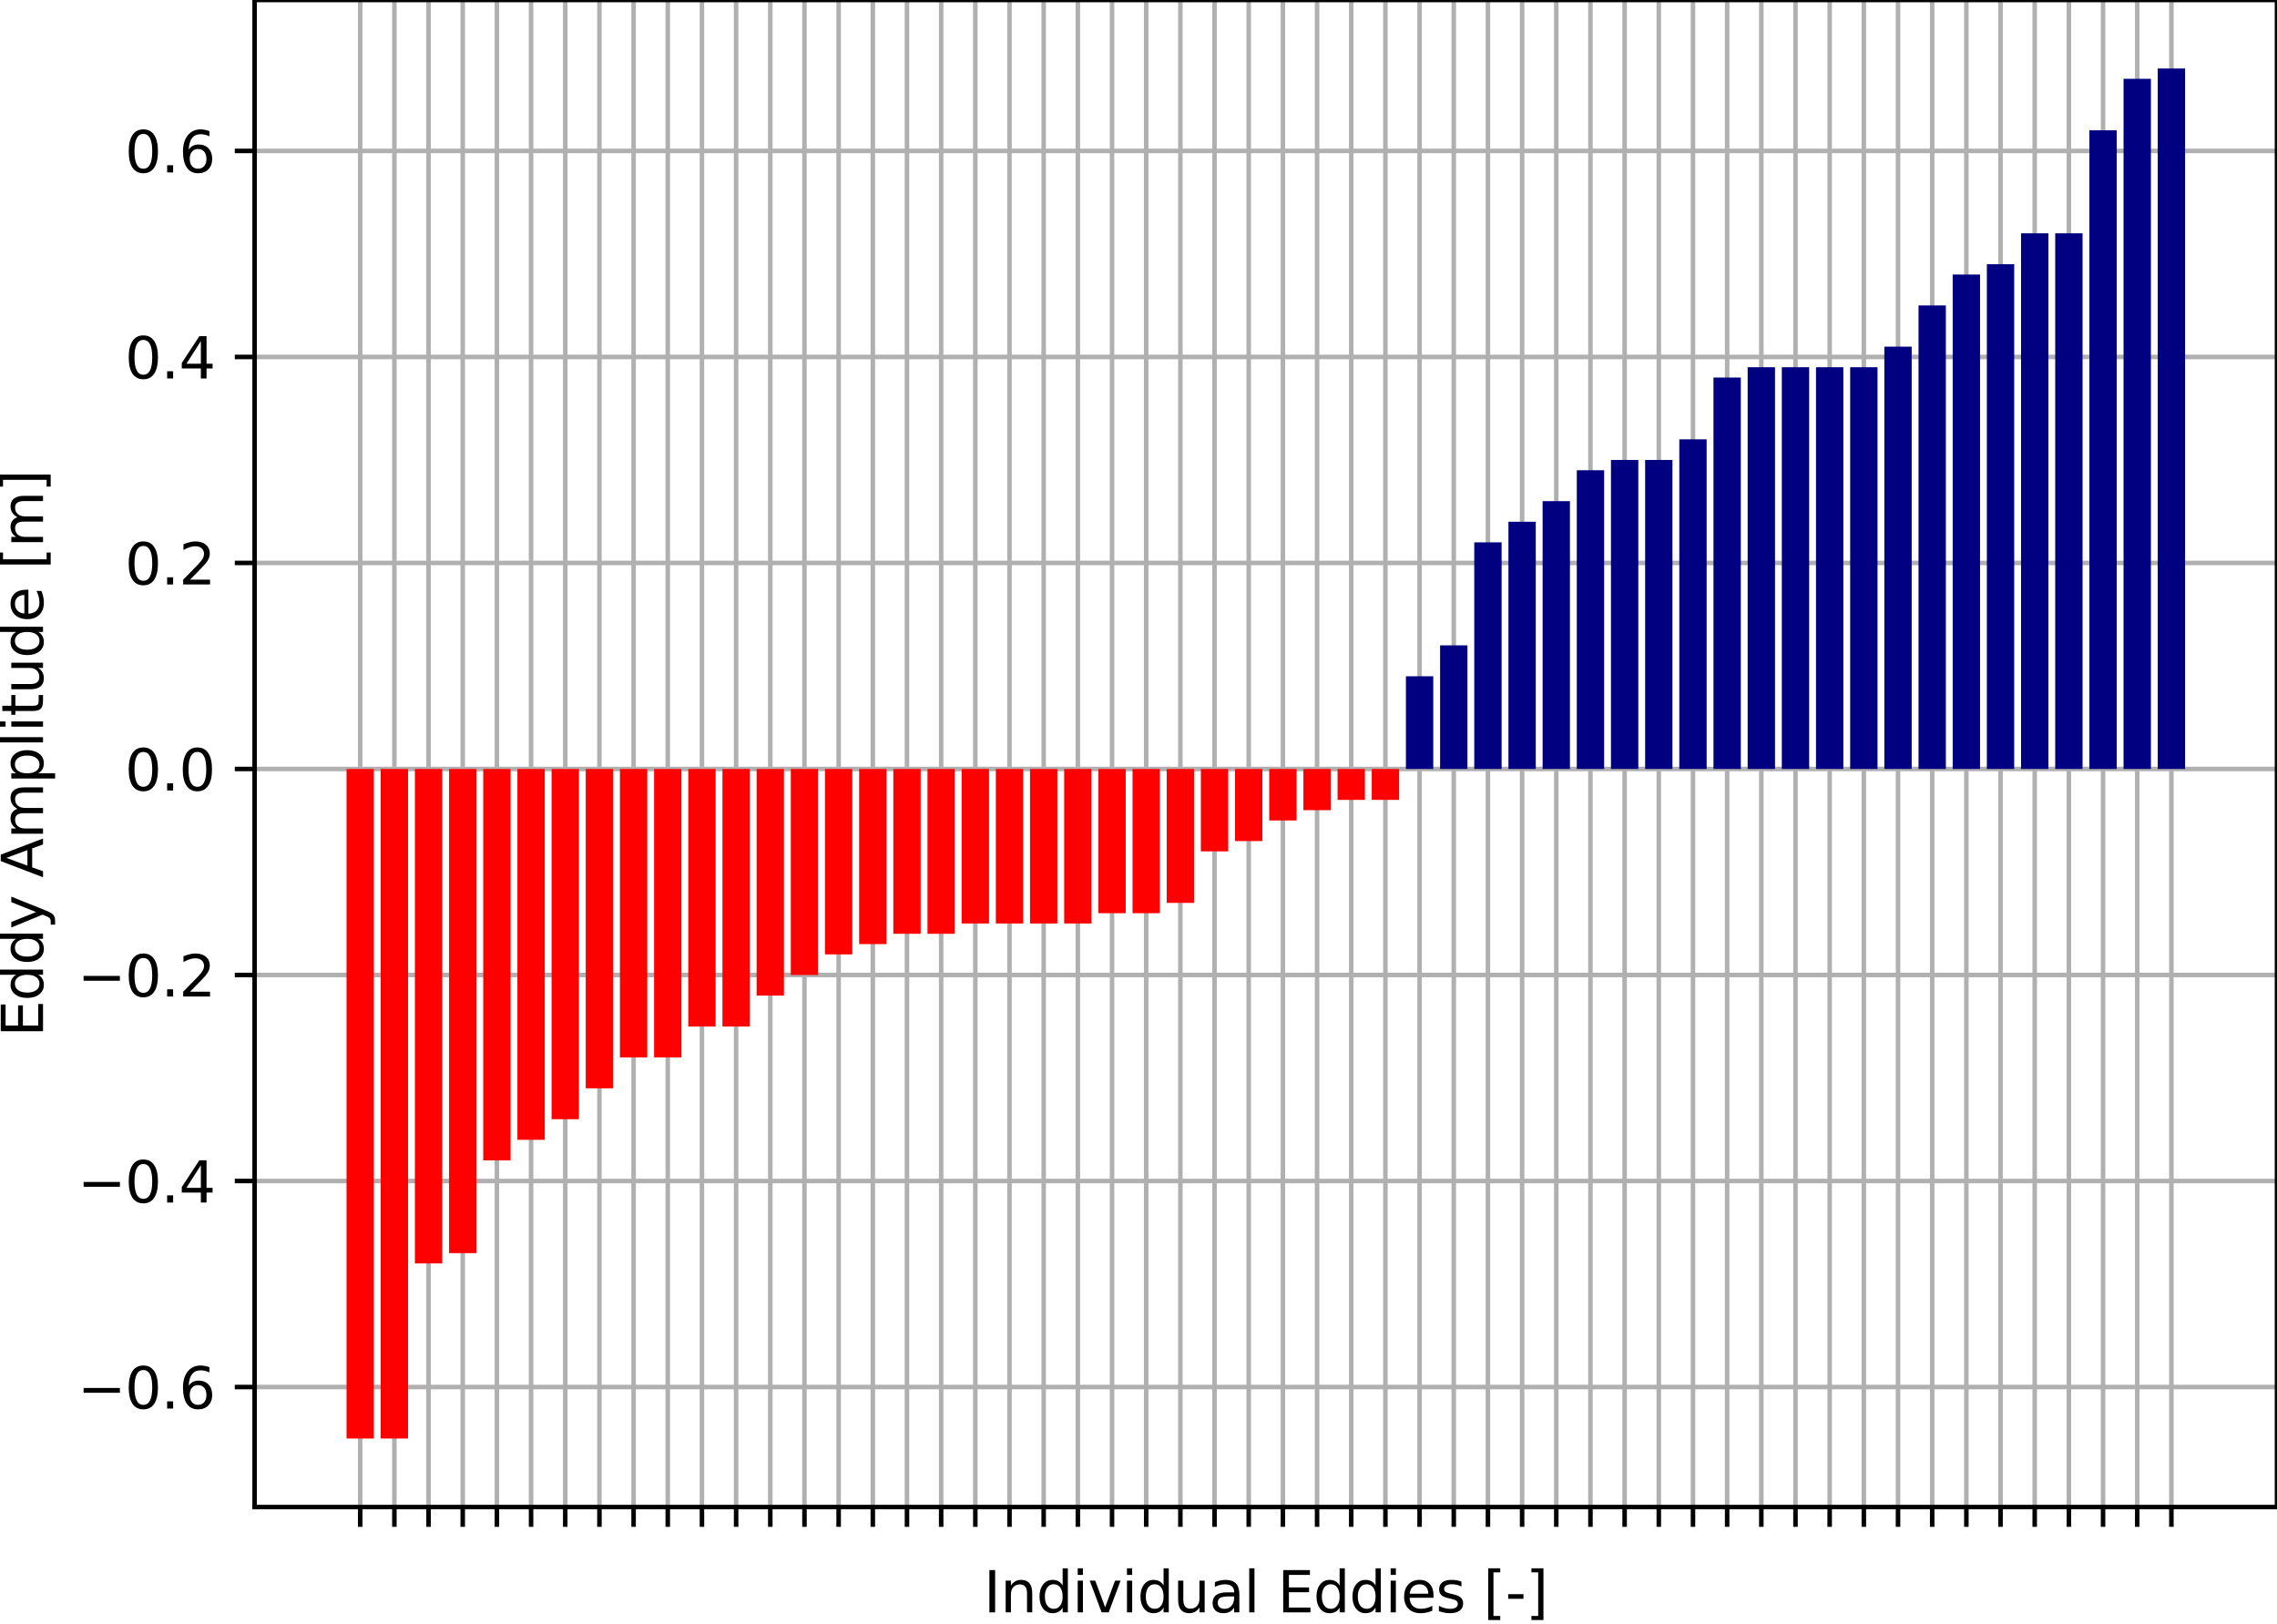 <?xml version="1.0" encoding="utf-8" standalone="no"?>
<!DOCTYPE svg PUBLIC "-//W3C//DTD SVG 1.1//EN"
  "http://www.w3.org/Graphics/SVG/1.1/DTD/svg11.dtd">
<svg xmlns:xlink="http://www.w3.org/1999/xlink" width="402.081pt" height="286.79pt" viewBox="0 0 402.081 286.79" xmlns="http://www.w3.org/2000/svg" version="1.1">
 <defs>
  <style type="text/css">*{stroke-linejoin: round; stroke-linecap: butt}</style>
 </defs>
 <g id="figure_1">
  <g id="patch_1">
   <path d="M 0 286.79 
L 402.081 286.79 
L 402.081 -0 
L 0 -0 
z
" style="fill: #ffffff"/>
  </g>
  <g id="axes_1">
   <g id="patch_2">
    <path d="M 44.961 266.112 
L 402.081 266.112 
L 402.081 -0 
L 44.961 -0 
z
" style="fill: #ffffff"/>
   </g>
   <g id="matplotlib.axis_1">
    <g id="xtick_1">
     <g id="line2d_1">
      <path d="M 63.607 266.112 
L 63.607 -0 
" clip-path="url(#pe132ef7560)" style="fill: none; stroke: #b0b0b0; stroke-width: 0.8; stroke-linecap: square"/>
     </g>
     <g id="line2d_2">
      <defs>
       <path id="m1576ed61d3" d="M 0 0 
L 0 3.5 
" style="stroke: #000000; stroke-width: 0.8"/>
      </defs>
      <g>
       <use xlink:href="#m1576ed61d3" x="63.607" y="266.112" style="stroke: #000000; stroke-width: 0.8"/>
      </g>
     </g>
    </g>
    <g id="xtick_2">
     <g id="line2d_3">
      <path d="M 69.642 266.112 
L 69.642 -0 
" clip-path="url(#pe132ef7560)" style="fill: none; stroke: #b0b0b0; stroke-width: 0.8; stroke-linecap: square"/>
     </g>
     <g id="line2d_4">
      <g>
       <use xlink:href="#m1576ed61d3" x="69.642" y="266.112" style="stroke: #000000; stroke-width: 0.8"/>
      </g>
     </g>
    </g>
    <g id="xtick_3">
     <g id="line2d_5">
      <path d="M 75.676 266.112 
L 75.676 -0 
" clip-path="url(#pe132ef7560)" style="fill: none; stroke: #b0b0b0; stroke-width: 0.8; stroke-linecap: square"/>
     </g>
     <g id="line2d_6">
      <g>
       <use xlink:href="#m1576ed61d3" x="75.676" y="266.112" style="stroke: #000000; stroke-width: 0.8"/>
      </g>
     </g>
    </g>
    <g id="xtick_4">
     <g id="line2d_7">
      <path d="M 81.711 266.112 
L 81.711 -0 
" clip-path="url(#pe132ef7560)" style="fill: none; stroke: #b0b0b0; stroke-width: 0.8; stroke-linecap: square"/>
     </g>
     <g id="line2d_8">
      <g>
       <use xlink:href="#m1576ed61d3" x="81.711" y="266.112" style="stroke: #000000; stroke-width: 0.8"/>
      </g>
     </g>
    </g>
    <g id="xtick_5">
     <g id="line2d_9">
      <path d="M 87.745 266.112 
L 87.745 -0 
" clip-path="url(#pe132ef7560)" style="fill: none; stroke: #b0b0b0; stroke-width: 0.8; stroke-linecap: square"/>
     </g>
     <g id="line2d_10">
      <g>
       <use xlink:href="#m1576ed61d3" x="87.745" y="266.112" style="stroke: #000000; stroke-width: 0.8"/>
      </g>
     </g>
    </g>
    <g id="xtick_6">
     <g id="line2d_11">
      <path d="M 93.78 266.112 
L 93.78 -0 
" clip-path="url(#pe132ef7560)" style="fill: none; stroke: #b0b0b0; stroke-width: 0.8; stroke-linecap: square"/>
     </g>
     <g id="line2d_12">
      <g>
       <use xlink:href="#m1576ed61d3" x="93.78" y="266.112" style="stroke: #000000; stroke-width: 0.8"/>
      </g>
     </g>
    </g>
    <g id="xtick_7">
     <g id="line2d_13">
      <path d="M 99.814 266.112 
L 99.814 -0 
" clip-path="url(#pe132ef7560)" style="fill: none; stroke: #b0b0b0; stroke-width: 0.8; stroke-linecap: square"/>
     </g>
     <g id="line2d_14">
      <g>
       <use xlink:href="#m1576ed61d3" x="99.814" y="266.112" style="stroke: #000000; stroke-width: 0.8"/>
      </g>
     </g>
    </g>
    <g id="xtick_8">
     <g id="line2d_15">
      <path d="M 105.849 266.112 
L 105.849 -0 
" clip-path="url(#pe132ef7560)" style="fill: none; stroke: #b0b0b0; stroke-width: 0.8; stroke-linecap: square"/>
     </g>
     <g id="line2d_16">
      <g>
       <use xlink:href="#m1576ed61d3" x="105.849" y="266.112" style="stroke: #000000; stroke-width: 0.8"/>
      </g>
     </g>
    </g>
    <g id="xtick_9">
     <g id="line2d_17">
      <path d="M 111.883 266.112 
L 111.883 -0 
" clip-path="url(#pe132ef7560)" style="fill: none; stroke: #b0b0b0; stroke-width: 0.8; stroke-linecap: square"/>
     </g>
     <g id="line2d_18">
      <g>
       <use xlink:href="#m1576ed61d3" x="111.883" y="266.112" style="stroke: #000000; stroke-width: 0.8"/>
      </g>
     </g>
    </g>
    <g id="xtick_10">
     <g id="line2d_19">
      <path d="M 117.918 266.112 
L 117.918 -0 
" clip-path="url(#pe132ef7560)" style="fill: none; stroke: #b0b0b0; stroke-width: 0.8; stroke-linecap: square"/>
     </g>
     <g id="line2d_20">
      <g>
       <use xlink:href="#m1576ed61d3" x="117.918" y="266.112" style="stroke: #000000; stroke-width: 0.8"/>
      </g>
     </g>
    </g>
    <g id="xtick_11">
     <g id="line2d_21">
      <path d="M 123.952 266.112 
L 123.952 -0 
" clip-path="url(#pe132ef7560)" style="fill: none; stroke: #b0b0b0; stroke-width: 0.8; stroke-linecap: square"/>
     </g>
     <g id="line2d_22">
      <g>
       <use xlink:href="#m1576ed61d3" x="123.952" y="266.112" style="stroke: #000000; stroke-width: 0.8"/>
      </g>
     </g>
    </g>
    <g id="xtick_12">
     <g id="line2d_23">
      <path d="M 129.987 266.112 
L 129.987 -0 
" clip-path="url(#pe132ef7560)" style="fill: none; stroke: #b0b0b0; stroke-width: 0.8; stroke-linecap: square"/>
     </g>
     <g id="line2d_24">
      <g>
       <use xlink:href="#m1576ed61d3" x="129.987" y="266.112" style="stroke: #000000; stroke-width: 0.8"/>
      </g>
     </g>
    </g>
    <g id="xtick_13">
     <g id="line2d_25">
      <path d="M 136.021 266.112 
L 136.021 -0 
" clip-path="url(#pe132ef7560)" style="fill: none; stroke: #b0b0b0; stroke-width: 0.8; stroke-linecap: square"/>
     </g>
     <g id="line2d_26">
      <g>
       <use xlink:href="#m1576ed61d3" x="136.021" y="266.112" style="stroke: #000000; stroke-width: 0.8"/>
      </g>
     </g>
    </g>
    <g id="xtick_14">
     <g id="line2d_27">
      <path d="M 142.056 266.112 
L 142.056 -0 
" clip-path="url(#pe132ef7560)" style="fill: none; stroke: #b0b0b0; stroke-width: 0.8; stroke-linecap: square"/>
     </g>
     <g id="line2d_28">
      <g>
       <use xlink:href="#m1576ed61d3" x="142.056" y="266.112" style="stroke: #000000; stroke-width: 0.8"/>
      </g>
     </g>
    </g>
    <g id="xtick_15">
     <g id="line2d_29">
      <path d="M 148.09 266.112 
L 148.09 -0 
" clip-path="url(#pe132ef7560)" style="fill: none; stroke: #b0b0b0; stroke-width: 0.8; stroke-linecap: square"/>
     </g>
     <g id="line2d_30">
      <g>
       <use xlink:href="#m1576ed61d3" x="148.09" y="266.112" style="stroke: #000000; stroke-width: 0.8"/>
      </g>
     </g>
    </g>
    <g id="xtick_16">
     <g id="line2d_31">
      <path d="M 154.125 266.112 
L 154.125 -0 
" clip-path="url(#pe132ef7560)" style="fill: none; stroke: #b0b0b0; stroke-width: 0.8; stroke-linecap: square"/>
     </g>
     <g id="line2d_32">
      <g>
       <use xlink:href="#m1576ed61d3" x="154.125" y="266.112" style="stroke: #000000; stroke-width: 0.8"/>
      </g>
     </g>
    </g>
    <g id="xtick_17">
     <g id="line2d_33">
      <path d="M 160.159 266.112 
L 160.159 -0 
" clip-path="url(#pe132ef7560)" style="fill: none; stroke: #b0b0b0; stroke-width: 0.8; stroke-linecap: square"/>
     </g>
     <g id="line2d_34">
      <g>
       <use xlink:href="#m1576ed61d3" x="160.159" y="266.112" style="stroke: #000000; stroke-width: 0.8"/>
      </g>
     </g>
    </g>
    <g id="xtick_18">
     <g id="line2d_35">
      <path d="M 166.193 266.112 
L 166.193 -0 
" clip-path="url(#pe132ef7560)" style="fill: none; stroke: #b0b0b0; stroke-width: 0.8; stroke-linecap: square"/>
     </g>
     <g id="line2d_36">
      <g>
       <use xlink:href="#m1576ed61d3" x="166.193" y="266.112" style="stroke: #000000; stroke-width: 0.8"/>
      </g>
     </g>
    </g>
    <g id="xtick_19">
     <g id="line2d_37">
      <path d="M 172.228 266.112 
L 172.228 -0 
" clip-path="url(#pe132ef7560)" style="fill: none; stroke: #b0b0b0; stroke-width: 0.8; stroke-linecap: square"/>
     </g>
     <g id="line2d_38">
      <g>
       <use xlink:href="#m1576ed61d3" x="172.228" y="266.112" style="stroke: #000000; stroke-width: 0.8"/>
      </g>
     </g>
    </g>
    <g id="xtick_20">
     <g id="line2d_39">
      <path d="M 178.262 266.112 
L 178.262 -0 
" clip-path="url(#pe132ef7560)" style="fill: none; stroke: #b0b0b0; stroke-width: 0.8; stroke-linecap: square"/>
     </g>
     <g id="line2d_40">
      <g>
       <use xlink:href="#m1576ed61d3" x="178.262" y="266.112" style="stroke: #000000; stroke-width: 0.8"/>
      </g>
     </g>
    </g>
    <g id="xtick_21">
     <g id="line2d_41">
      <path d="M 184.297 266.112 
L 184.297 -0 
" clip-path="url(#pe132ef7560)" style="fill: none; stroke: #b0b0b0; stroke-width: 0.8; stroke-linecap: square"/>
     </g>
     <g id="line2d_42">
      <g>
       <use xlink:href="#m1576ed61d3" x="184.297" y="266.112" style="stroke: #000000; stroke-width: 0.8"/>
      </g>
     </g>
    </g>
    <g id="xtick_22">
     <g id="line2d_43">
      <path d="M 190.331 266.112 
L 190.331 -0 
" clip-path="url(#pe132ef7560)" style="fill: none; stroke: #b0b0b0; stroke-width: 0.8; stroke-linecap: square"/>
     </g>
     <g id="line2d_44">
      <g>
       <use xlink:href="#m1576ed61d3" x="190.331" y="266.112" style="stroke: #000000; stroke-width: 0.8"/>
      </g>
     </g>
    </g>
    <g id="xtick_23">
     <g id="line2d_45">
      <path d="M 196.366 266.112 
L 196.366 -0 
" clip-path="url(#pe132ef7560)" style="fill: none; stroke: #b0b0b0; stroke-width: 0.8; stroke-linecap: square"/>
     </g>
     <g id="line2d_46">
      <g>
       <use xlink:href="#m1576ed61d3" x="196.366" y="266.112" style="stroke: #000000; stroke-width: 0.8"/>
      </g>
     </g>
    </g>
    <g id="xtick_24">
     <g id="line2d_47">
      <path d="M 202.4 266.112 
L 202.4 -0 
" clip-path="url(#pe132ef7560)" style="fill: none; stroke: #b0b0b0; stroke-width: 0.8; stroke-linecap: square"/>
     </g>
     <g id="line2d_48">
      <g>
       <use xlink:href="#m1576ed61d3" x="202.4" y="266.112" style="stroke: #000000; stroke-width: 0.8"/>
      </g>
     </g>
    </g>
    <g id="xtick_25">
     <g id="line2d_49">
      <path d="M 208.435 266.112 
L 208.435 -0 
" clip-path="url(#pe132ef7560)" style="fill: none; stroke: #b0b0b0; stroke-width: 0.8; stroke-linecap: square"/>
     </g>
     <g id="line2d_50">
      <g>
       <use xlink:href="#m1576ed61d3" x="208.435" y="266.112" style="stroke: #000000; stroke-width: 0.8"/>
      </g>
     </g>
    </g>
    <g id="xtick_26">
     <g id="line2d_51">
      <path d="M 214.469 266.112 
L 214.469 -0 
" clip-path="url(#pe132ef7560)" style="fill: none; stroke: #b0b0b0; stroke-width: 0.8; stroke-linecap: square"/>
     </g>
     <g id="line2d_52">
      <g>
       <use xlink:href="#m1576ed61d3" x="214.469" y="266.112" style="stroke: #000000; stroke-width: 0.8"/>
      </g>
     </g>
    </g>
    <g id="xtick_27">
     <g id="line2d_53">
      <path d="M 220.504 266.112 
L 220.504 -0 
" clip-path="url(#pe132ef7560)" style="fill: none; stroke: #b0b0b0; stroke-width: 0.8; stroke-linecap: square"/>
     </g>
     <g id="line2d_54">
      <g>
       <use xlink:href="#m1576ed61d3" x="220.504" y="266.112" style="stroke: #000000; stroke-width: 0.8"/>
      </g>
     </g>
    </g>
    <g id="xtick_28">
     <g id="line2d_55">
      <path d="M 226.538 266.112 
L 226.538 -0 
" clip-path="url(#pe132ef7560)" style="fill: none; stroke: #b0b0b0; stroke-width: 0.8; stroke-linecap: square"/>
     </g>
     <g id="line2d_56">
      <g>
       <use xlink:href="#m1576ed61d3" x="226.538" y="266.112" style="stroke: #000000; stroke-width: 0.8"/>
      </g>
     </g>
    </g>
    <g id="xtick_29">
     <g id="line2d_57">
      <path d="M 232.573 266.112 
L 232.573 -0 
" clip-path="url(#pe132ef7560)" style="fill: none; stroke: #b0b0b0; stroke-width: 0.8; stroke-linecap: square"/>
     </g>
     <g id="line2d_58">
      <g>
       <use xlink:href="#m1576ed61d3" x="232.573" y="266.112" style="stroke: #000000; stroke-width: 0.8"/>
      </g>
     </g>
    </g>
    <g id="xtick_30">
     <g id="line2d_59">
      <path d="M 238.607 266.112 
L 238.607 -0 
" clip-path="url(#pe132ef7560)" style="fill: none; stroke: #b0b0b0; stroke-width: 0.8; stroke-linecap: square"/>
     </g>
     <g id="line2d_60">
      <g>
       <use xlink:href="#m1576ed61d3" x="238.607" y="266.112" style="stroke: #000000; stroke-width: 0.8"/>
      </g>
     </g>
    </g>
    <g id="xtick_31">
     <g id="line2d_61">
      <path d="M 244.642 266.112 
L 244.642 -0 
" clip-path="url(#pe132ef7560)" style="fill: none; stroke: #b0b0b0; stroke-width: 0.8; stroke-linecap: square"/>
     </g>
     <g id="line2d_62">
      <g>
       <use xlink:href="#m1576ed61d3" x="244.642" y="266.112" style="stroke: #000000; stroke-width: 0.8"/>
      </g>
     </g>
    </g>
    <g id="xtick_32">
     <g id="line2d_63">
      <path d="M 250.676 266.112 
L 250.676 -0 
" clip-path="url(#pe132ef7560)" style="fill: none; stroke: #b0b0b0; stroke-width: 0.8; stroke-linecap: square"/>
     </g>
     <g id="line2d_64">
      <g>
       <use xlink:href="#m1576ed61d3" x="250.676" y="266.112" style="stroke: #000000; stroke-width: 0.8"/>
      </g>
     </g>
    </g>
    <g id="xtick_33">
     <g id="line2d_65">
      <path d="M 256.711 266.112 
L 256.711 -0 
" clip-path="url(#pe132ef7560)" style="fill: none; stroke: #b0b0b0; stroke-width: 0.8; stroke-linecap: square"/>
     </g>
     <g id="line2d_66">
      <g>
       <use xlink:href="#m1576ed61d3" x="256.711" y="266.112" style="stroke: #000000; stroke-width: 0.8"/>
      </g>
     </g>
    </g>
    <g id="xtick_34">
     <g id="line2d_67">
      <path d="M 262.745 266.112 
L 262.745 -0 
" clip-path="url(#pe132ef7560)" style="fill: none; stroke: #b0b0b0; stroke-width: 0.8; stroke-linecap: square"/>
     </g>
     <g id="line2d_68">
      <g>
       <use xlink:href="#m1576ed61d3" x="262.745" y="266.112" style="stroke: #000000; stroke-width: 0.8"/>
      </g>
     </g>
    </g>
    <g id="xtick_35">
     <g id="line2d_69">
      <path d="M 268.779 266.112 
L 268.779 -0 
" clip-path="url(#pe132ef7560)" style="fill: none; stroke: #b0b0b0; stroke-width: 0.8; stroke-linecap: square"/>
     </g>
     <g id="line2d_70">
      <g>
       <use xlink:href="#m1576ed61d3" x="268.779" y="266.112" style="stroke: #000000; stroke-width: 0.8"/>
      </g>
     </g>
    </g>
    <g id="xtick_36">
     <g id="line2d_71">
      <path d="M 274.814 266.112 
L 274.814 -0 
" clip-path="url(#pe132ef7560)" style="fill: none; stroke: #b0b0b0; stroke-width: 0.8; stroke-linecap: square"/>
     </g>
     <g id="line2d_72">
      <g>
       <use xlink:href="#m1576ed61d3" x="274.814" y="266.112" style="stroke: #000000; stroke-width: 0.8"/>
      </g>
     </g>
    </g>
    <g id="xtick_37">
     <g id="line2d_73">
      <path d="M 280.848 266.112 
L 280.848 -0 
" clip-path="url(#pe132ef7560)" style="fill: none; stroke: #b0b0b0; stroke-width: 0.8; stroke-linecap: square"/>
     </g>
     <g id="line2d_74">
      <g>
       <use xlink:href="#m1576ed61d3" x="280.848" y="266.112" style="stroke: #000000; stroke-width: 0.8"/>
      </g>
     </g>
    </g>
    <g id="xtick_38">
     <g id="line2d_75">
      <path d="M 286.883 266.112 
L 286.883 -0 
" clip-path="url(#pe132ef7560)" style="fill: none; stroke: #b0b0b0; stroke-width: 0.8; stroke-linecap: square"/>
     </g>
     <g id="line2d_76">
      <g>
       <use xlink:href="#m1576ed61d3" x="286.883" y="266.112" style="stroke: #000000; stroke-width: 0.8"/>
      </g>
     </g>
    </g>
    <g id="xtick_39">
     <g id="line2d_77">
      <path d="M 292.917 266.112 
L 292.917 -0 
" clip-path="url(#pe132ef7560)" style="fill: none; stroke: #b0b0b0; stroke-width: 0.8; stroke-linecap: square"/>
     </g>
     <g id="line2d_78">
      <g>
       <use xlink:href="#m1576ed61d3" x="292.917" y="266.112" style="stroke: #000000; stroke-width: 0.8"/>
      </g>
     </g>
    </g>
    <g id="xtick_40">
     <g id="line2d_79">
      <path d="M 298.952 266.112 
L 298.952 -0 
" clip-path="url(#pe132ef7560)" style="fill: none; stroke: #b0b0b0; stroke-width: 0.8; stroke-linecap: square"/>
     </g>
     <g id="line2d_80">
      <g>
       <use xlink:href="#m1576ed61d3" x="298.952" y="266.112" style="stroke: #000000; stroke-width: 0.8"/>
      </g>
     </g>
    </g>
    <g id="xtick_41">
     <g id="line2d_81">
      <path d="M 304.986 266.112 
L 304.986 -0 
" clip-path="url(#pe132ef7560)" style="fill: none; stroke: #b0b0b0; stroke-width: 0.8; stroke-linecap: square"/>
     </g>
     <g id="line2d_82">
      <g>
       <use xlink:href="#m1576ed61d3" x="304.986" y="266.112" style="stroke: #000000; stroke-width: 0.8"/>
      </g>
     </g>
    </g>
    <g id="xtick_42">
     <g id="line2d_83">
      <path d="M 311.021 266.112 
L 311.021 -0 
" clip-path="url(#pe132ef7560)" style="fill: none; stroke: #b0b0b0; stroke-width: 0.8; stroke-linecap: square"/>
     </g>
     <g id="line2d_84">
      <g>
       <use xlink:href="#m1576ed61d3" x="311.021" y="266.112" style="stroke: #000000; stroke-width: 0.8"/>
      </g>
     </g>
    </g>
    <g id="xtick_43">
     <g id="line2d_85">
      <path d="M 317.055 266.112 
L 317.055 -0 
" clip-path="url(#pe132ef7560)" style="fill: none; stroke: #b0b0b0; stroke-width: 0.8; stroke-linecap: square"/>
     </g>
     <g id="line2d_86">
      <g>
       <use xlink:href="#m1576ed61d3" x="317.055" y="266.112" style="stroke: #000000; stroke-width: 0.8"/>
      </g>
     </g>
    </g>
    <g id="xtick_44">
     <g id="line2d_87">
      <path d="M 323.09 266.112 
L 323.09 -0 
" clip-path="url(#pe132ef7560)" style="fill: none; stroke: #b0b0b0; stroke-width: 0.8; stroke-linecap: square"/>
     </g>
     <g id="line2d_88">
      <g>
       <use xlink:href="#m1576ed61d3" x="323.09" y="266.112" style="stroke: #000000; stroke-width: 0.8"/>
      </g>
     </g>
    </g>
    <g id="xtick_45">
     <g id="line2d_89">
      <path d="M 329.124 266.112 
L 329.124 -0 
" clip-path="url(#pe132ef7560)" style="fill: none; stroke: #b0b0b0; stroke-width: 0.8; stroke-linecap: square"/>
     </g>
     <g id="line2d_90">
      <g>
       <use xlink:href="#m1576ed61d3" x="329.124" y="266.112" style="stroke: #000000; stroke-width: 0.8"/>
      </g>
     </g>
    </g>
    <g id="xtick_46">
     <g id="line2d_91">
      <path d="M 335.159 266.112 
L 335.159 -0 
" clip-path="url(#pe132ef7560)" style="fill: none; stroke: #b0b0b0; stroke-width: 0.8; stroke-linecap: square"/>
     </g>
     <g id="line2d_92">
      <g>
       <use xlink:href="#m1576ed61d3" x="335.159" y="266.112" style="stroke: #000000; stroke-width: 0.8"/>
      </g>
     </g>
    </g>
    <g id="xtick_47">
     <g id="line2d_93">
      <path d="M 341.193 266.112 
L 341.193 -0 
" clip-path="url(#pe132ef7560)" style="fill: none; stroke: #b0b0b0; stroke-width: 0.8; stroke-linecap: square"/>
     </g>
     <g id="line2d_94">
      <g>
       <use xlink:href="#m1576ed61d3" x="341.193" y="266.112" style="stroke: #000000; stroke-width: 0.8"/>
      </g>
     </g>
    </g>
    <g id="xtick_48">
     <g id="line2d_95">
      <path d="M 347.228 266.112 
L 347.228 -0 
" clip-path="url(#pe132ef7560)" style="fill: none; stroke: #b0b0b0; stroke-width: 0.8; stroke-linecap: square"/>
     </g>
     <g id="line2d_96">
      <g>
       <use xlink:href="#m1576ed61d3" x="347.228" y="266.112" style="stroke: #000000; stroke-width: 0.8"/>
      </g>
     </g>
    </g>
    <g id="xtick_49">
     <g id="line2d_97">
      <path d="M 353.262 266.112 
L 353.262 -0 
" clip-path="url(#pe132ef7560)" style="fill: none; stroke: #b0b0b0; stroke-width: 0.8; stroke-linecap: square"/>
     </g>
     <g id="line2d_98">
      <g>
       <use xlink:href="#m1576ed61d3" x="353.262" y="266.112" style="stroke: #000000; stroke-width: 0.8"/>
      </g>
     </g>
    </g>
    <g id="xtick_50">
     <g id="line2d_99">
      <path d="M 359.297 266.112 
L 359.297 -0 
" clip-path="url(#pe132ef7560)" style="fill: none; stroke: #b0b0b0; stroke-width: 0.8; stroke-linecap: square"/>
     </g>
     <g id="line2d_100">
      <g>
       <use xlink:href="#m1576ed61d3" x="359.297" y="266.112" style="stroke: #000000; stroke-width: 0.8"/>
      </g>
     </g>
    </g>
    <g id="xtick_51">
     <g id="line2d_101">
      <path d="M 365.331 266.112 
L 365.331 -0 
" clip-path="url(#pe132ef7560)" style="fill: none; stroke: #b0b0b0; stroke-width: 0.8; stroke-linecap: square"/>
     </g>
     <g id="line2d_102">
      <g>
       <use xlink:href="#m1576ed61d3" x="365.331" y="266.112" style="stroke: #000000; stroke-width: 0.8"/>
      </g>
     </g>
    </g>
    <g id="xtick_52">
     <g id="line2d_103">
      <path d="M 371.365 266.112 
L 371.365 -0 
" clip-path="url(#pe132ef7560)" style="fill: none; stroke: #b0b0b0; stroke-width: 0.8; stroke-linecap: square"/>
     </g>
     <g id="line2d_104">
      <g>
       <use xlink:href="#m1576ed61d3" x="371.365" y="266.112" style="stroke: #000000; stroke-width: 0.8"/>
      </g>
     </g>
    </g>
    <g id="xtick_53">
     <g id="line2d_105">
      <path d="M 377.4 266.112 
L 377.4 -0 
" clip-path="url(#pe132ef7560)" style="fill: none; stroke: #b0b0b0; stroke-width: 0.8; stroke-linecap: square"/>
     </g>
     <g id="line2d_106">
      <g>
       <use xlink:href="#m1576ed61d3" x="377.4" y="266.112" style="stroke: #000000; stroke-width: 0.8"/>
      </g>
     </g>
    </g>
    <g id="xtick_54">
     <g id="line2d_107">
      <path d="M 383.434 266.112 
L 383.434 -0 
" clip-path="url(#pe132ef7560)" style="fill: none; stroke: #b0b0b0; stroke-width: 0.8; stroke-linecap: square"/>
     </g>
     <g id="line2d_108">
      <g>
       <use xlink:href="#m1576ed61d3" x="383.434" y="266.112" style="stroke: #000000; stroke-width: 0.8"/>
      </g>
     </g>
    </g>
    <g id="text_1">
     <!-- Individual Eddies [-] -->
     <g transform="translate(173.708 284.71)scale(0.1 -0.1)">
      <defs>
       <path id="DejaVuSans-49" d="M 628 4666 
L 1259 4666 
L 1259 0 
L 628 0 
L 628 4666 
z
" transform="scale(0.016)"/>
       <path id="DejaVuSans-6e" d="M 3513 2113 
L 3513 0 
L 2938 0 
L 2938 2094 
Q 2938 2591 2744 2837 
Q 2550 3084 2163 3084 
Q 1697 3084 1428 2787 
Q 1159 2491 1159 1978 
L 1159 0 
L 581 0 
L 581 3500 
L 1159 3500 
L 1159 2956 
Q 1366 3272 1645 3428 
Q 1925 3584 2291 3584 
Q 2894 3584 3203 3211 
Q 3513 2838 3513 2113 
z
" transform="scale(0.016)"/>
       <path id="DejaVuSans-64" d="M 2906 2969 
L 2906 4863 
L 3481 4863 
L 3481 0 
L 2906 0 
L 2906 525 
Q 2725 213 2448 61 
Q 2172 -91 1784 -91 
Q 1150 -91 751 415 
Q 353 922 353 1747 
Q 353 2572 751 3078 
Q 1150 3584 1784 3584 
Q 2172 3584 2448 3432 
Q 2725 3281 2906 2969 
z
M 947 1747 
Q 947 1113 1208 752 
Q 1469 391 1925 391 
Q 2381 391 2643 752 
Q 2906 1113 2906 1747 
Q 2906 2381 2643 2742 
Q 2381 3103 1925 3103 
Q 1469 3103 1208 2742 
Q 947 2381 947 1747 
z
" transform="scale(0.016)"/>
       <path id="DejaVuSans-69" d="M 603 3500 
L 1178 3500 
L 1178 0 
L 603 0 
L 603 3500 
z
M 603 4863 
L 1178 4863 
L 1178 4134 
L 603 4134 
L 603 4863 
z
" transform="scale(0.016)"/>
       <path id="DejaVuSans-76" d="M 191 3500 
L 800 3500 
L 1894 563 
L 2988 3500 
L 3597 3500 
L 2284 0 
L 1503 0 
L 191 3500 
z
" transform="scale(0.016)"/>
       <path id="DejaVuSans-75" d="M 544 1381 
L 544 3500 
L 1119 3500 
L 1119 1403 
Q 1119 906 1312 657 
Q 1506 409 1894 409 
Q 2359 409 2629 706 
Q 2900 1003 2900 1516 
L 2900 3500 
L 3475 3500 
L 3475 0 
L 2900 0 
L 2900 538 
Q 2691 219 2414 64 
Q 2138 -91 1772 -91 
Q 1169 -91 856 284 
Q 544 659 544 1381 
z
M 1991 3584 
L 1991 3584 
z
" transform="scale(0.016)"/>
       <path id="DejaVuSans-61" d="M 2194 1759 
Q 1497 1759 1228 1600 
Q 959 1441 959 1056 
Q 959 750 1161 570 
Q 1363 391 1709 391 
Q 2188 391 2477 730 
Q 2766 1069 2766 1631 
L 2766 1759 
L 2194 1759 
z
M 3341 1997 
L 3341 0 
L 2766 0 
L 2766 531 
Q 2569 213 2275 61 
Q 1981 -91 1556 -91 
Q 1019 -91 701 211 
Q 384 513 384 1019 
Q 384 1609 779 1909 
Q 1175 2209 1959 2209 
L 2766 2209 
L 2766 2266 
Q 2766 2663 2505 2880 
Q 2244 3097 1772 3097 
Q 1472 3097 1187 3025 
Q 903 2953 641 2809 
L 641 3341 
Q 956 3463 1253 3523 
Q 1550 3584 1831 3584 
Q 2591 3584 2966 3190 
Q 3341 2797 3341 1997 
z
" transform="scale(0.016)"/>
       <path id="DejaVuSans-6c" d="M 603 4863 
L 1178 4863 
L 1178 0 
L 603 0 
L 603 4863 
z
" transform="scale(0.016)"/>
       <path id="DejaVuSans-20" transform="scale(0.016)"/>
       <path id="DejaVuSans-45" d="M 628 4666 
L 3578 4666 
L 3578 4134 
L 1259 4134 
L 1259 2753 
L 3481 2753 
L 3481 2222 
L 1259 2222 
L 1259 531 
L 3634 531 
L 3634 0 
L 628 0 
L 628 4666 
z
" transform="scale(0.016)"/>
       <path id="DejaVuSans-65" d="M 3597 1894 
L 3597 1613 
L 953 1613 
Q 991 1019 1311 708 
Q 1631 397 2203 397 
Q 2534 397 2845 478 
Q 3156 559 3463 722 
L 3463 178 
Q 3153 47 2828 -22 
Q 2503 -91 2169 -91 
Q 1331 -91 842 396 
Q 353 884 353 1716 
Q 353 2575 817 3079 
Q 1281 3584 2069 3584 
Q 2775 3584 3186 3129 
Q 3597 2675 3597 1894 
z
M 3022 2063 
Q 3016 2534 2758 2815 
Q 2500 3097 2075 3097 
Q 1594 3097 1305 2825 
Q 1016 2553 972 2059 
L 3022 2063 
z
" transform="scale(0.016)"/>
       <path id="DejaVuSans-73" d="M 2834 3397 
L 2834 2853 
Q 2591 2978 2328 3040 
Q 2066 3103 1784 3103 
Q 1356 3103 1142 2972 
Q 928 2841 928 2578 
Q 928 2378 1081 2264 
Q 1234 2150 1697 2047 
L 1894 2003 
Q 2506 1872 2764 1633 
Q 3022 1394 3022 966 
Q 3022 478 2636 193 
Q 2250 -91 1575 -91 
Q 1294 -91 989 -36 
Q 684 19 347 128 
L 347 722 
Q 666 556 975 473 
Q 1284 391 1588 391 
Q 1994 391 2212 530 
Q 2431 669 2431 922 
Q 2431 1156 2273 1281 
Q 2116 1406 1581 1522 
L 1381 1569 
Q 847 1681 609 1914 
Q 372 2147 372 2553 
Q 372 3047 722 3315 
Q 1072 3584 1716 3584 
Q 2034 3584 2315 3537 
Q 2597 3491 2834 3397 
z
" transform="scale(0.016)"/>
       <path id="DejaVuSans-5b" d="M 550 4863 
L 1875 4863 
L 1875 4416 
L 1125 4416 
L 1125 -397 
L 1875 -397 
L 1875 -844 
L 550 -844 
L 550 4863 
z
" transform="scale(0.016)"/>
       <path id="DejaVuSans-2d" d="M 313 2009 
L 1997 2009 
L 1997 1497 
L 313 1497 
L 313 2009 
z
" transform="scale(0.016)"/>
       <path id="DejaVuSans-5d" d="M 1947 4863 
L 1947 -844 
L 622 -844 
L 622 -397 
L 1369 -397 
L 1369 4416 
L 622 4416 
L 622 4863 
L 1947 4863 
z
" transform="scale(0.016)"/>
      </defs>
      <use xlink:href="#DejaVuSans-49"/>
      <use xlink:href="#DejaVuSans-6e" x="29.492"/>
      <use xlink:href="#DejaVuSans-64" x="92.871"/>
      <use xlink:href="#DejaVuSans-69" x="156.348"/>
      <use xlink:href="#DejaVuSans-76" x="184.131"/>
      <use xlink:href="#DejaVuSans-69" x="243.311"/>
      <use xlink:href="#DejaVuSans-64" x="271.094"/>
      <use xlink:href="#DejaVuSans-75" x="334.57"/>
      <use xlink:href="#DejaVuSans-61" x="397.949"/>
      <use xlink:href="#DejaVuSans-6c" x="459.229"/>
      <use xlink:href="#DejaVuSans-20" x="487.012"/>
      <use xlink:href="#DejaVuSans-45" x="518.799"/>
      <use xlink:href="#DejaVuSans-64" x="581.982"/>
      <use xlink:href="#DejaVuSans-64" x="645.459"/>
      <use xlink:href="#DejaVuSans-69" x="708.936"/>
      <use xlink:href="#DejaVuSans-65" x="736.719"/>
      <use xlink:href="#DejaVuSans-73" x="798.242"/>
      <use xlink:href="#DejaVuSans-20" x="850.342"/>
      <use xlink:href="#DejaVuSans-5b" x="882.129"/>
      <use xlink:href="#DejaVuSans-2d" x="921.143"/>
      <use xlink:href="#DejaVuSans-5d" x="957.227"/>
     </g>
    </g>
   </g>
   <g id="matplotlib.axis_2">
    <g id="ytick_1">
     <g id="line2d_109">
      <path d="M 44.961 244.921 
L 402.081 244.921 
" clip-path="url(#pe132ef7560)" style="fill: none; stroke: #b0b0b0; stroke-width: 0.8; stroke-linecap: square"/>
     </g>
     <g id="line2d_110">
      <defs>
       <path id="m8d6a72da3b" d="M 0 0 
L -3.5 0 
" style="stroke: #000000; stroke-width: 0.8"/>
      </defs>
      <g>
       <use xlink:href="#m8d6a72da3b" x="44.961" y="244.921" style="stroke: #000000; stroke-width: 0.8"/>
      </g>
     </g>
     <g id="text_2">
      <!-- −0.6 -->
      <g transform="translate(13.678 248.72)scale(0.1 -0.1)">
       <defs>
        <path id="DejaVuSans-2212" d="M 678 2272 
L 4684 2272 
L 4684 1741 
L 678 1741 
L 678 2272 
z
" transform="scale(0.016)"/>
        <path id="DejaVuSans-30" d="M 2034 4250 
Q 1547 4250 1301 3770 
Q 1056 3291 1056 2328 
Q 1056 1369 1301 889 
Q 1547 409 2034 409 
Q 2525 409 2770 889 
Q 3016 1369 3016 2328 
Q 3016 3291 2770 3770 
Q 2525 4250 2034 4250 
z
M 2034 4750 
Q 2819 4750 3233 4129 
Q 3647 3509 3647 2328 
Q 3647 1150 3233 529 
Q 2819 -91 2034 -91 
Q 1250 -91 836 529 
Q 422 1150 422 2328 
Q 422 3509 836 4129 
Q 1250 4750 2034 4750 
z
" transform="scale(0.016)"/>
        <path id="DejaVuSans-2e" d="M 684 794 
L 1344 794 
L 1344 0 
L 684 0 
L 684 794 
z
" transform="scale(0.016)"/>
        <path id="DejaVuSans-36" d="M 2113 2584 
Q 1688 2584 1439 2293 
Q 1191 2003 1191 1497 
Q 1191 994 1439 701 
Q 1688 409 2113 409 
Q 2538 409 2786 701 
Q 3034 994 3034 1497 
Q 3034 2003 2786 2293 
Q 2538 2584 2113 2584 
z
M 3366 4563 
L 3366 3988 
Q 3128 4100 2886 4159 
Q 2644 4219 2406 4219 
Q 1781 4219 1451 3797 
Q 1122 3375 1075 2522 
Q 1259 2794 1537 2939 
Q 1816 3084 2150 3084 
Q 2853 3084 3261 2657 
Q 3669 2231 3669 1497 
Q 3669 778 3244 343 
Q 2819 -91 2113 -91 
Q 1303 -91 875 529 
Q 447 1150 447 2328 
Q 447 3434 972 4092 
Q 1497 4750 2381 4750 
Q 2619 4750 2861 4703 
Q 3103 4656 3366 4563 
z
" transform="scale(0.016)"/>
       </defs>
       <use xlink:href="#DejaVuSans-2212"/>
       <use xlink:href="#DejaVuSans-30" x="83.789"/>
       <use xlink:href="#DejaVuSans-2e" x="147.412"/>
       <use xlink:href="#DejaVuSans-36" x="179.199"/>
      </g>
     </g>
    </g>
    <g id="ytick_2">
     <g id="line2d_111">
      <path d="M 44.961 208.542 
L 402.081 208.542 
" clip-path="url(#pe132ef7560)" style="fill: none; stroke: #b0b0b0; stroke-width: 0.8; stroke-linecap: square"/>
     </g>
     <g id="line2d_112">
      <g>
       <use xlink:href="#m8d6a72da3b" x="44.961" y="208.542" style="stroke: #000000; stroke-width: 0.8"/>
      </g>
     </g>
     <g id="text_3">
      <!-- −0.4 -->
      <g transform="translate(13.678 212.342)scale(0.1 -0.1)">
       <defs>
        <path id="DejaVuSans-34" d="M 2419 4116 
L 825 1625 
L 2419 1625 
L 2419 4116 
z
M 2253 4666 
L 3047 4666 
L 3047 1625 
L 3713 1625 
L 3713 1100 
L 3047 1100 
L 3047 0 
L 2419 0 
L 2419 1100 
L 313 1100 
L 313 1709 
L 2253 4666 
z
" transform="scale(0.016)"/>
       </defs>
       <use xlink:href="#DejaVuSans-2212"/>
       <use xlink:href="#DejaVuSans-30" x="83.789"/>
       <use xlink:href="#DejaVuSans-2e" x="147.412"/>
       <use xlink:href="#DejaVuSans-34" x="179.199"/>
      </g>
     </g>
    </g>
    <g id="ytick_3">
     <g id="line2d_113">
      <path d="M 44.961 172.163 
L 402.081 172.163 
" clip-path="url(#pe132ef7560)" style="fill: none; stroke: #b0b0b0; stroke-width: 0.8; stroke-linecap: square"/>
     </g>
     <g id="line2d_114">
      <g>
       <use xlink:href="#m8d6a72da3b" x="44.961" y="172.163" style="stroke: #000000; stroke-width: 0.8"/>
      </g>
     </g>
     <g id="text_4">
      <!-- −0.2 -->
      <g transform="translate(13.678 175.963)scale(0.1 -0.1)">
       <defs>
        <path id="DejaVuSans-32" d="M 1228 531 
L 3431 531 
L 3431 0 
L 469 0 
L 469 531 
Q 828 903 1448 1529 
Q 2069 2156 2228 2338 
Q 2531 2678 2651 2914 
Q 2772 3150 2772 3378 
Q 2772 3750 2511 3984 
Q 2250 4219 1831 4219 
Q 1534 4219 1204 4116 
Q 875 4013 500 3803 
L 500 4441 
Q 881 4594 1212 4672 
Q 1544 4750 1819 4750 
Q 2544 4750 2975 4387 
Q 3406 4025 3406 3419 
Q 3406 3131 3298 2873 
Q 3191 2616 2906 2266 
Q 2828 2175 2409 1742 
Q 1991 1309 1228 531 
z
" transform="scale(0.016)"/>
       </defs>
       <use xlink:href="#DejaVuSans-2212"/>
       <use xlink:href="#DejaVuSans-30" x="83.789"/>
       <use xlink:href="#DejaVuSans-2e" x="147.412"/>
       <use xlink:href="#DejaVuSans-32" x="179.199"/>
      </g>
     </g>
    </g>
    <g id="ytick_4">
     <g id="line2d_115">
      <path d="M 44.961 135.784 
L 402.081 135.784 
" clip-path="url(#pe132ef7560)" style="fill: none; stroke: #b0b0b0; stroke-width: 0.8; stroke-linecap: square"/>
     </g>
     <g id="line2d_116">
      <g>
       <use xlink:href="#m8d6a72da3b" x="44.961" y="135.784" style="stroke: #000000; stroke-width: 0.8"/>
      </g>
     </g>
     <g id="text_5">
      <!-- 0.0 -->
      <g transform="translate(22.058 139.584)scale(0.1 -0.1)">
       <use xlink:href="#DejaVuSans-30"/>
       <use xlink:href="#DejaVuSans-2e" x="63.623"/>
       <use xlink:href="#DejaVuSans-30" x="95.41"/>
      </g>
     </g>
    </g>
    <g id="ytick_5">
     <g id="line2d_117">
      <path d="M 44.961 99.405 
L 402.081 99.405 
" clip-path="url(#pe132ef7560)" style="fill: none; stroke: #b0b0b0; stroke-width: 0.8; stroke-linecap: square"/>
     </g>
     <g id="line2d_118">
      <g>
       <use xlink:href="#m8d6a72da3b" x="44.961" y="99.405" style="stroke: #000000; stroke-width: 0.8"/>
      </g>
     </g>
     <g id="text_6">
      <!-- 0.2 -->
      <g transform="translate(22.058 103.205)scale(0.1 -0.1)">
       <use xlink:href="#DejaVuSans-30"/>
       <use xlink:href="#DejaVuSans-2e" x="63.623"/>
       <use xlink:href="#DejaVuSans-32" x="95.41"/>
      </g>
     </g>
    </g>
    <g id="ytick_6">
     <g id="line2d_119">
      <path d="M 44.961 63.027 
L 402.081 63.027 
" clip-path="url(#pe132ef7560)" style="fill: none; stroke: #b0b0b0; stroke-width: 0.8; stroke-linecap: square"/>
     </g>
     <g id="line2d_120">
      <g>
       <use xlink:href="#m8d6a72da3b" x="44.961" y="63.027" style="stroke: #000000; stroke-width: 0.8"/>
      </g>
     </g>
     <g id="text_7">
      <!-- 0.4 -->
      <g transform="translate(22.058 66.826)scale(0.1 -0.1)">
       <use xlink:href="#DejaVuSans-30"/>
       <use xlink:href="#DejaVuSans-2e" x="63.623"/>
       <use xlink:href="#DejaVuSans-34" x="95.41"/>
      </g>
     </g>
    </g>
    <g id="ytick_7">
     <g id="line2d_121">
      <path d="M 44.961 26.648 
L 402.081 26.648 
" clip-path="url(#pe132ef7560)" style="fill: none; stroke: #b0b0b0; stroke-width: 0.8; stroke-linecap: square"/>
     </g>
     <g id="line2d_122">
      <g>
       <use xlink:href="#m8d6a72da3b" x="44.961" y="26.648" style="stroke: #000000; stroke-width: 0.8"/>
      </g>
     </g>
     <g id="text_8">
      <!-- 0.6 -->
      <g transform="translate(22.058 30.447)scale(0.1 -0.1)">
       <use xlink:href="#DejaVuSans-30"/>
       <use xlink:href="#DejaVuSans-2e" x="63.623"/>
       <use xlink:href="#DejaVuSans-36" x="95.41"/>
      </g>
     </g>
    </g>
    <g id="text_9">
     <!-- Eddy Amplitude [m] -->
     <g transform="translate(7.598 183.096)rotate(-90)scale(0.1 -0.1)">
      <defs>
       <path id="DejaVuSans-79" d="M 2059 -325 
Q 1816 -950 1584 -1140 
Q 1353 -1331 966 -1331 
L 506 -1331 
L 506 -850 
L 844 -850 
Q 1081 -850 1212 -737 
Q 1344 -625 1503 -206 
L 1606 56 
L 191 3500 
L 800 3500 
L 1894 763 
L 2988 3500 
L 3597 3500 
L 2059 -325 
z
" transform="scale(0.016)"/>
       <path id="DejaVuSans-41" d="M 2188 4044 
L 1331 1722 
L 3047 1722 
L 2188 4044 
z
M 1831 4666 
L 2547 4666 
L 4325 0 
L 3669 0 
L 3244 1197 
L 1141 1197 
L 716 0 
L 50 0 
L 1831 4666 
z
" transform="scale(0.016)"/>
       <path id="DejaVuSans-6d" d="M 3328 2828 
Q 3544 3216 3844 3400 
Q 4144 3584 4550 3584 
Q 5097 3584 5394 3201 
Q 5691 2819 5691 2113 
L 5691 0 
L 5113 0 
L 5113 2094 
Q 5113 2597 4934 2840 
Q 4756 3084 4391 3084 
Q 3944 3084 3684 2787 
Q 3425 2491 3425 1978 
L 3425 0 
L 2847 0 
L 2847 2094 
Q 2847 2600 2669 2842 
Q 2491 3084 2119 3084 
Q 1678 3084 1418 2786 
Q 1159 2488 1159 1978 
L 1159 0 
L 581 0 
L 581 3500 
L 1159 3500 
L 1159 2956 
Q 1356 3278 1631 3431 
Q 1906 3584 2284 3584 
Q 2666 3584 2933 3390 
Q 3200 3197 3328 2828 
z
" transform="scale(0.016)"/>
       <path id="DejaVuSans-70" d="M 1159 525 
L 1159 -1331 
L 581 -1331 
L 581 3500 
L 1159 3500 
L 1159 2969 
Q 1341 3281 1617 3432 
Q 1894 3584 2278 3584 
Q 2916 3584 3314 3078 
Q 3713 2572 3713 1747 
Q 3713 922 3314 415 
Q 2916 -91 2278 -91 
Q 1894 -91 1617 61 
Q 1341 213 1159 525 
z
M 3116 1747 
Q 3116 2381 2855 2742 
Q 2594 3103 2138 3103 
Q 1681 3103 1420 2742 
Q 1159 2381 1159 1747 
Q 1159 1113 1420 752 
Q 1681 391 2138 391 
Q 2594 391 2855 752 
Q 3116 1113 3116 1747 
z
" transform="scale(0.016)"/>
       <path id="DejaVuSans-74" d="M 1172 4494 
L 1172 3500 
L 2356 3500 
L 2356 3053 
L 1172 3053 
L 1172 1153 
Q 1172 725 1289 603 
Q 1406 481 1766 481 
L 2356 481 
L 2356 0 
L 1766 0 
Q 1100 0 847 248 
Q 594 497 594 1153 
L 594 3053 
L 172 3053 
L 172 3500 
L 594 3500 
L 594 4494 
L 1172 4494 
z
" transform="scale(0.016)"/>
      </defs>
      <use xlink:href="#DejaVuSans-45"/>
      <use xlink:href="#DejaVuSans-64" x="63.184"/>
      <use xlink:href="#DejaVuSans-64" x="126.66"/>
      <use xlink:href="#DejaVuSans-79" x="190.137"/>
      <use xlink:href="#DejaVuSans-20" x="249.316"/>
      <use xlink:href="#DejaVuSans-41" x="281.104"/>
      <use xlink:href="#DejaVuSans-6d" x="349.512"/>
      <use xlink:href="#DejaVuSans-70" x="446.924"/>
      <use xlink:href="#DejaVuSans-6c" x="510.4"/>
      <use xlink:href="#DejaVuSans-69" x="538.184"/>
      <use xlink:href="#DejaVuSans-74" x="565.967"/>
      <use xlink:href="#DejaVuSans-75" x="605.176"/>
      <use xlink:href="#DejaVuSans-64" x="668.555"/>
      <use xlink:href="#DejaVuSans-65" x="732.031"/>
      <use xlink:href="#DejaVuSans-20" x="793.555"/>
      <use xlink:href="#DejaVuSans-5b" x="825.342"/>
      <use xlink:href="#DejaVuSans-6d" x="864.355"/>
      <use xlink:href="#DejaVuSans-5d" x="961.768"/>
     </g>
    </g>
   </g>
   <g id="patch_3">
    <path d="M 61.194 135.784 
L 66.021 135.784 
L 66.021 254.016 
L 61.194 254.016 
z
" clip-path="url(#pe132ef7560)" style="fill: #ff0000"/>
   </g>
   <g id="patch_4">
    <path d="M 67.228 135.784 
L 72.056 135.784 
L 72.056 254.016 
L 67.228 254.016 
z
" clip-path="url(#pe132ef7560)" style="fill: #ff0000"/>
   </g>
   <g id="patch_5">
    <path d="M 73.263 135.784 
L 78.09 135.784 
L 78.09 223.094 
L 73.263 223.094 
z
" clip-path="url(#pe132ef7560)" style="fill: #ff0000"/>
   </g>
   <g id="patch_6">
    <path d="M 79.297 135.784 
L 84.125 135.784 
L 84.125 221.275 
L 79.297 221.275 
z
" clip-path="url(#pe132ef7560)" style="fill: #ff0000"/>
   </g>
   <g id="patch_7">
    <path d="M 85.332 135.784 
L 90.159 135.784 
L 90.159 204.904 
L 85.332 204.904 
z
" clip-path="url(#pe132ef7560)" style="fill: #ff0000"/>
   </g>
   <g id="patch_8">
    <path d="M 91.366 135.784 
L 96.194 135.784 
L 96.194 201.267 
L 91.366 201.267 
z
" clip-path="url(#pe132ef7560)" style="fill: #ff0000"/>
   </g>
   <g id="patch_9">
    <path d="M 97.4 135.784 
L 102.228 135.784 
L 102.228 197.629 
L 97.4 197.629 
z
" clip-path="url(#pe132ef7560)" style="fill: #ff0000"/>
   </g>
   <g id="patch_10">
    <path d="M 103.435 135.784 
L 108.263 135.784 
L 108.263 192.172 
L 103.435 192.172 
z
" clip-path="url(#pe132ef7560)" style="fill: #ff0000"/>
   </g>
   <g id="patch_11">
    <path d="M 109.469 135.784 
L 114.297 135.784 
L 114.297 186.715 
L 109.469 186.715 
z
" clip-path="url(#pe132ef7560)" style="fill: #ff0000"/>
   </g>
   <g id="patch_12">
    <path d="M 115.504 135.784 
L 120.331 135.784 
L 120.331 186.715 
L 115.504 186.715 
z
" clip-path="url(#pe132ef7560)" style="fill: #ff0000"/>
   </g>
   <g id="patch_13">
    <path d="M 121.538 135.784 
L 126.366 135.784 
L 126.366 181.258 
L 121.538 181.258 
z
" clip-path="url(#pe132ef7560)" style="fill: #ff0000"/>
   </g>
   <g id="patch_14">
    <path d="M 127.573 135.784 
L 132.4 135.784 
L 132.4 181.258 
L 127.573 181.258 
z
" clip-path="url(#pe132ef7560)" style="fill: #ff0000"/>
   </g>
   <g id="patch_15">
    <path d="M 133.607 135.784 
L 138.435 135.784 
L 138.435 175.801 
L 133.607 175.801 
z
" clip-path="url(#pe132ef7560)" style="fill: #ff0000"/>
   </g>
   <g id="patch_16">
    <path d="M 139.642 135.784 
L 144.469 135.784 
L 144.469 172.163 
L 139.642 172.163 
z
" clip-path="url(#pe132ef7560)" style="fill: #ff0000"/>
   </g>
   <g id="patch_17">
    <path d="M 145.676 135.784 
L 150.504 135.784 
L 150.504 168.525 
L 145.676 168.525 
z
" clip-path="url(#pe132ef7560)" style="fill: #ff0000"/>
   </g>
   <g id="patch_18">
    <path d="M 151.711 135.784 
L 156.538 135.784 
L 156.538 166.707 
L 151.711 166.707 
z
" clip-path="url(#pe132ef7560)" style="fill: #ff0000"/>
   </g>
   <g id="patch_19">
    <path d="M 157.745 135.784 
L 162.573 135.784 
L 162.573 164.888 
L 157.745 164.888 
z
" clip-path="url(#pe132ef7560)" style="fill: #ff0000"/>
   </g>
   <g id="patch_20">
    <path d="M 163.78 135.784 
L 168.607 135.784 
L 168.607 164.888 
L 163.78 164.888 
z
" clip-path="url(#pe132ef7560)" style="fill: #ff0000"/>
   </g>
   <g id="patch_21">
    <path d="M 169.814 135.784 
L 174.642 135.784 
L 174.642 163.069 
L 169.814 163.069 
z
" clip-path="url(#pe132ef7560)" style="fill: #ff0000"/>
   </g>
   <g id="patch_22">
    <path d="M 175.849 135.784 
L 180.676 135.784 
L 180.676 163.069 
L 175.849 163.069 
z
" clip-path="url(#pe132ef7560)" style="fill: #ff0000"/>
   </g>
   <g id="patch_23">
    <path d="M 181.883 135.784 
L 186.711 135.784 
L 186.711 163.069 
L 181.883 163.069 
z
" clip-path="url(#pe132ef7560)" style="fill: #ff0000"/>
   </g>
   <g id="patch_24">
    <path d="M 187.918 135.784 
L 192.745 135.784 
L 192.745 163.069 
L 187.918 163.069 
z
" clip-path="url(#pe132ef7560)" style="fill: #ff0000"/>
   </g>
   <g id="patch_25">
    <path d="M 193.952 135.784 
L 198.78 135.784 
L 198.78 161.25 
L 193.952 161.25 
z
" clip-path="url(#pe132ef7560)" style="fill: #ff0000"/>
   </g>
   <g id="patch_26">
    <path d="M 199.987 135.784 
L 204.814 135.784 
L 204.814 161.25 
L 199.987 161.25 
z
" clip-path="url(#pe132ef7560)" style="fill: #ff0000"/>
   </g>
   <g id="patch_27">
    <path d="M 206.021 135.784 
L 210.849 135.784 
L 210.849 159.431 
L 206.021 159.431 
z
" clip-path="url(#pe132ef7560)" style="fill: #ff0000"/>
   </g>
   <g id="patch_28">
    <path d="M 212.055 135.784 
L 216.883 135.784 
L 216.883 150.336 
L 212.055 150.336 
z
" clip-path="url(#pe132ef7560)" style="fill: #ff0000"/>
   </g>
   <g id="patch_29">
    <path d="M 218.09 135.784 
L 222.917 135.784 
L 222.917 148.517 
L 218.09 148.517 
z
" clip-path="url(#pe132ef7560)" style="fill: #ff0000"/>
   </g>
   <g id="patch_30">
    <path d="M 224.124 135.784 
L 228.952 135.784 
L 228.952 144.879 
L 224.124 144.879 
z
" clip-path="url(#pe132ef7560)" style="fill: #ff0000"/>
   </g>
   <g id="patch_31">
    <path d="M 230.159 135.784 
L 234.986 135.784 
L 234.986 143.06 
L 230.159 143.06 
z
" clip-path="url(#pe132ef7560)" style="fill: #ff0000"/>
   </g>
   <g id="patch_32">
    <path d="M 236.193 135.784 
L 241.021 135.784 
L 241.021 141.241 
L 236.193 141.241 
z
" clip-path="url(#pe132ef7560)" style="fill: #ff0000"/>
   </g>
   <g id="patch_33">
    <path d="M 242.228 135.784 
L 247.055 135.784 
L 247.055 141.241 
L 242.228 141.241 
z
" clip-path="url(#pe132ef7560)" style="fill: #ff0000"/>
   </g>
   <g id="patch_34">
    <path d="M 248.262 135.784 
L 253.09 135.784 
L 253.09 119.414 
L 248.262 119.414 
z
" clip-path="url(#pe132ef7560)" style="fill: #000080"/>
   </g>
   <g id="patch_35">
    <path d="M 254.297 135.784 
L 259.124 135.784 
L 259.124 113.957 
L 254.297 113.957 
z
" clip-path="url(#pe132ef7560)" style="fill: #000080"/>
   </g>
   <g id="patch_36">
    <path d="M 260.331 135.784 
L 265.159 135.784 
L 265.159 95.768 
L 260.331 95.768 
z
" clip-path="url(#pe132ef7560)" style="fill: #000080"/>
   </g>
   <g id="patch_37">
    <path d="M 266.366 135.784 
L 271.193 135.784 
L 271.193 92.13 
L 266.366 92.13 
z
" clip-path="url(#pe132ef7560)" style="fill: #000080"/>
   </g>
   <g id="patch_38">
    <path d="M 272.4 135.784 
L 277.228 135.784 
L 277.228 88.492 
L 272.4 88.492 
z
" clip-path="url(#pe132ef7560)" style="fill: #000080"/>
   </g>
   <g id="patch_39">
    <path d="M 278.435 135.784 
L 283.262 135.784 
L 283.262 83.035 
L 278.435 83.035 
z
" clip-path="url(#pe132ef7560)" style="fill: #000080"/>
   </g>
   <g id="patch_40">
    <path d="M 284.469 135.784 
L 289.297 135.784 
L 289.297 81.216 
L 284.469 81.216 
z
" clip-path="url(#pe132ef7560)" style="fill: #000080"/>
   </g>
   <g id="patch_41">
    <path d="M 290.504 135.784 
L 295.331 135.784 
L 295.331 81.216 
L 290.504 81.216 
z
" clip-path="url(#pe132ef7560)" style="fill: #000080"/>
   </g>
   <g id="patch_42">
    <path d="M 296.538 135.784 
L 301.366 135.784 
L 301.366 77.578 
L 296.538 77.578 
z
" clip-path="url(#pe132ef7560)" style="fill: #000080"/>
   </g>
   <g id="patch_43">
    <path d="M 302.573 135.784 
L 307.4 135.784 
L 307.4 66.664 
L 302.573 66.664 
z
" clip-path="url(#pe132ef7560)" style="fill: #000080"/>
   </g>
   <g id="patch_44">
    <path d="M 308.607 135.784 
L 313.435 135.784 
L 313.435 64.845 
L 308.607 64.845 
z
" clip-path="url(#pe132ef7560)" style="fill: #000080"/>
   </g>
   <g id="patch_45">
    <path d="M 314.641 135.784 
L 319.469 135.784 
L 319.469 64.845 
L 314.641 64.845 
z
" clip-path="url(#pe132ef7560)" style="fill: #000080"/>
   </g>
   <g id="patch_46">
    <path d="M 320.676 135.784 
L 325.503 135.784 
L 325.503 64.845 
L 320.676 64.845 
z
" clip-path="url(#pe132ef7560)" style="fill: #000080"/>
   </g>
   <g id="patch_47">
    <path d="M 326.71 135.784 
L 331.538 135.784 
L 331.538 64.845 
L 326.71 64.845 
z
" clip-path="url(#pe132ef7560)" style="fill: #000080"/>
   </g>
   <g id="patch_48">
    <path d="M 332.745 135.784 
L 337.572 135.784 
L 337.572 61.208 
L 332.745 61.208 
z
" clip-path="url(#pe132ef7560)" style="fill: #000080"/>
   </g>
   <g id="patch_49">
    <path d="M 338.779 135.784 
L 343.607 135.784 
L 343.607 53.932 
L 338.779 53.932 
z
" clip-path="url(#pe132ef7560)" style="fill: #000080"/>
   </g>
   <g id="patch_50">
    <path d="M 344.814 135.784 
L 349.641 135.784 
L 349.641 48.475 
L 344.814 48.475 
z
" clip-path="url(#pe132ef7560)" style="fill: #000080"/>
   </g>
   <g id="patch_51">
    <path d="M 350.848 135.784 
L 355.676 135.784 
L 355.676 46.656 
L 350.848 46.656 
z
" clip-path="url(#pe132ef7560)" style="fill: #000080"/>
   </g>
   <g id="patch_52">
    <path d="M 356.883 135.784 
L 361.71 135.784 
L 361.71 41.199 
L 356.883 41.199 
z
" clip-path="url(#pe132ef7560)" style="fill: #000080"/>
   </g>
   <g id="patch_53">
    <path d="M 362.917 135.784 
L 367.745 135.784 
L 367.745 41.199 
L 362.917 41.199 
z
" clip-path="url(#pe132ef7560)" style="fill: #000080"/>
   </g>
   <g id="patch_54">
    <path d="M 368.952 135.784 
L 373.779 135.784 
L 373.779 23.01 
L 368.952 23.01 
z
" clip-path="url(#pe132ef7560)" style="fill: #000080"/>
   </g>
   <g id="patch_55">
    <path d="M 374.986 135.784 
L 379.814 135.784 
L 379.814 13.915 
L 374.986 13.915 
z
" clip-path="url(#pe132ef7560)" style="fill: #000080"/>
   </g>
   <g id="patch_56">
    <path d="M 381.021 135.784 
L 385.848 135.784 
L 385.848 12.096 
L 381.021 12.096 
z
" clip-path="url(#pe132ef7560)" style="fill: #000080"/>
   </g>
   <g id="patch_57">
    <path d="M 44.961 266.112 
L 44.961 -0 
" style="fill: none; stroke: #000000; stroke-width: 0.8; stroke-linejoin: miter; stroke-linecap: square"/>
   </g>
   <g id="patch_58">
    <path d="M 402.081 266.112 
L 402.081 -0 
" style="fill: none; stroke: #000000; stroke-width: 0.8; stroke-linejoin: miter; stroke-linecap: square"/>
   </g>
   <g id="patch_59">
    <path d="M 44.961 266.112 
L 402.081 266.112 
" style="fill: none; stroke: #000000; stroke-width: 0.8; stroke-linejoin: miter; stroke-linecap: square"/>
   </g>
   <g id="patch_60">
    <path d="M 44.961 -0 
L 402.081 -0 
" style="fill: none; stroke: #000000; stroke-width: 0.8; stroke-linejoin: miter; stroke-linecap: square"/>
   </g>
  </g>
 </g>
 <defs>
  <clipPath id="pe132ef7560">
   <rect x="44.961" y="-0" width="357.12" height="266.112"/>
  </clipPath>
 </defs>
</svg>
